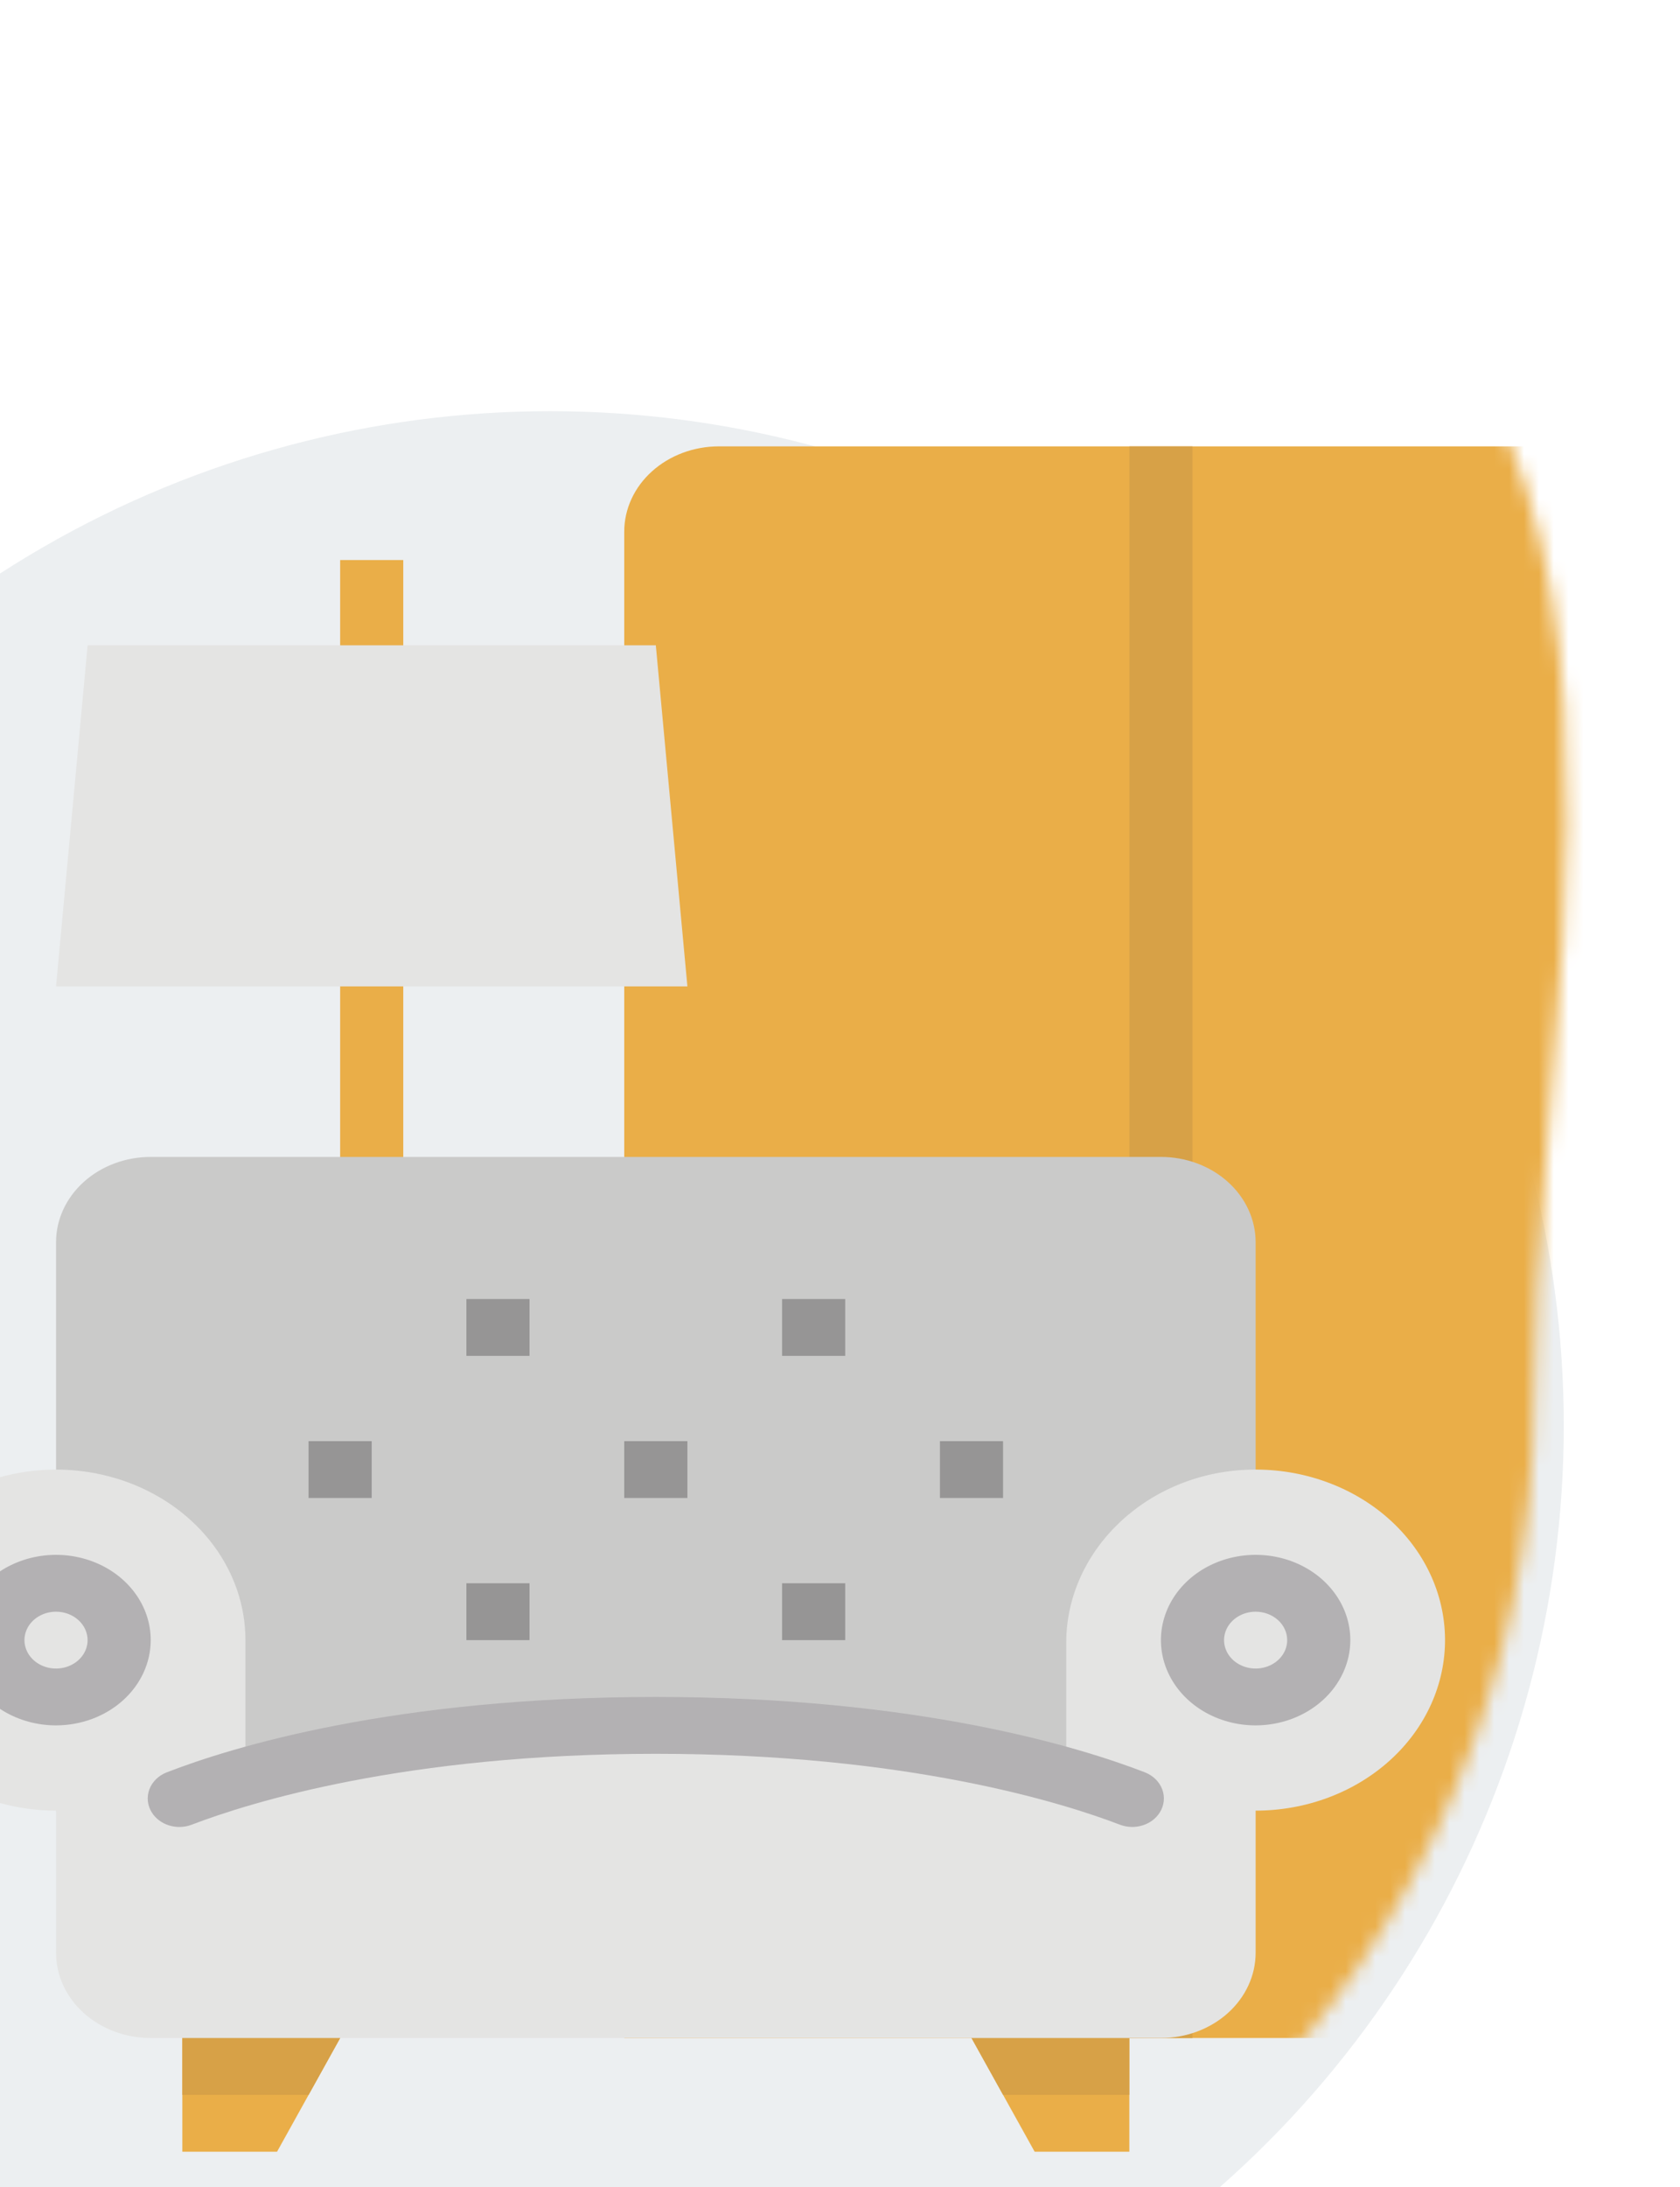 <svg width="113" height="147" viewBox="0 0 113 147" fill="none" xmlns="http://www.w3.org/2000/svg">
<g filter="url(#filter0_d_1080_440)">
<circle cx="35" cy="93.818" r="68.182" fill="#ECEFF1"/>
</g>
<mask id="mask0_1080_440" style="mask-type:alpha" maskUnits="userSpaceOnUse" x="-36" y="-1" width="142" height="163">
<path d="M103.183 93.818C103.183 131.473 72.657 162 35.001 162C-2.655 162 -33.181 131.473 -33.181 93.818C-33.181 56.162 -54.499 -0 35.001 -0C124.501 -4.27025e-05 103.183 56.162 103.183 93.818Z" fill="#ECEFF1"/>
</mask>
<g mask="url(#mask0_1080_440)">
<path d="M22.879 37.641H27.125V83.489H22.879V37.641Z" fill="#EAAE48"/>
<path d="M105.689 131.248V144.62H99.319L95.072 136.978V131.248H105.689Z" fill="#CE892A"/>
<path d="M105.689 131.248V140.799H97.196L95.072 136.979V131.248H105.689Z" fill="#B0792C"/>
<path d="M41.988 136.978V35.731C41.988 34.211 42.659 32.753 43.854 31.679C45.049 30.604 46.669 30 48.358 30H107.811C109.5 30 111.121 30.604 112.315 31.679C113.51 32.753 114.181 34.211 114.181 35.731V131.247C114.181 132.767 113.51 134.225 112.315 135.299C111.121 136.374 109.5 136.978 107.811 136.978H41.988Z" fill="#EAAE48"/>
<path d="M75.963 30H80.21V136.978H75.963V30Z" fill="#D7A147"/>
<path d="M75.962 131.248V144.62H69.592L65.346 136.978V131.248H75.962Z" fill="#EAAE48"/>
<path d="M75.962 131.248V140.799H67.469L65.346 136.979V131.248H75.962Z" fill="#D7A147"/>
<path d="M22.88 131.248V136.978L18.634 144.62H12.264V131.248H22.88Z" fill="#EAAE48"/>
<path d="M22.88 131.248V136.979L20.757 140.799H12.264V131.248H22.88Z" fill="#D7A147"/>
<path d="M3.77 121.696V83.489C3.77 81.969 4.441 80.512 5.635 79.437C6.83 78.362 8.45 77.758 10.139 77.758H78.086C79.775 77.758 81.395 78.362 82.59 79.437C83.784 80.512 84.456 81.969 84.456 83.489V121.696H3.77Z" fill="#CACAC9"/>
<path d="M71.716 119.785V110.422C71.716 104.137 77.252 98.878 84.238 98.773C85.919 98.747 87.591 99.021 89.154 99.58C90.718 100.138 92.143 100.969 93.347 102.025C94.552 103.082 95.512 104.342 96.172 105.734C96.833 107.126 97.18 108.622 97.195 110.135C97.209 111.649 96.89 113.15 96.256 114.552C95.623 115.954 94.687 117.229 93.502 118.303C92.318 119.378 90.909 120.231 89.356 120.813C87.803 121.396 86.138 121.695 84.456 121.695V131.247C84.456 132.767 83.784 134.225 82.59 135.299C81.395 136.374 79.775 136.978 78.085 136.978H10.139C8.45 136.978 6.83 136.374 5.635 135.299C4.44 134.225 3.769 132.767 3.769 131.247V121.695C1.25 121.695 -1.214 121.023 -3.309 119.764C-5.404 118.504 -7.037 116.714 -8.001 114.62C-8.965 112.525 -9.217 110.221 -8.726 107.997C-8.234 105.774 -7.021 103.732 -5.239 102.129C-3.458 100.526 -1.188 99.434 1.284 98.992C3.755 98.549 6.317 98.776 8.645 99.644C10.973 100.512 12.962 101.981 14.362 103.866C15.762 105.75 16.509 107.966 16.509 110.233V119.785C16.509 119.785 25.003 115.964 44.112 115.964C63.222 115.964 71.716 119.785 71.716 119.785Z" fill="#E4E4E3"/>
<path d="M3.768 115.965C2.509 115.965 1.277 115.629 0.229 114.999C-0.818 114.369 -1.635 113.474 -2.117 112.427C-2.599 111.38 -2.725 110.228 -2.479 109.116C-2.233 108.004 -1.627 106.983 -0.736 106.181C0.155 105.38 1.29 104.834 2.526 104.613C3.761 104.392 5.042 104.505 6.206 104.939C7.37 105.373 8.365 106.107 9.065 107.05C9.765 107.992 10.138 109.1 10.138 110.234C10.136 111.753 9.465 113.21 8.271 114.284C7.076 115.359 5.457 115.963 3.768 115.965ZM3.768 108.324C3.348 108.324 2.938 108.436 2.589 108.646C2.24 108.855 1.967 109.154 1.807 109.503C1.646 109.852 1.604 110.236 1.686 110.607C1.768 110.977 1.97 111.318 2.267 111.585C2.564 111.852 2.942 112.034 3.354 112.108C3.766 112.181 4.193 112.143 4.581 111.999C4.969 111.854 5.301 111.609 5.534 111.295C5.767 110.981 5.892 110.612 5.892 110.234C5.891 109.727 5.667 109.242 5.269 108.884C4.871 108.526 4.331 108.324 3.768 108.324Z" fill="#B3B1B3"/>
<path d="M84.456 115.965C83.196 115.965 81.965 115.629 80.917 114.999C79.869 114.369 79.053 113.474 78.571 112.427C78.089 111.38 77.963 110.228 78.208 109.116C78.454 108.004 79.061 106.983 79.952 106.181C80.843 105.38 81.978 104.834 83.213 104.613C84.449 104.392 85.73 104.505 86.894 104.939C88.058 105.373 89.052 106.107 89.752 107.05C90.452 107.992 90.826 109.1 90.826 110.234C90.824 111.753 90.152 113.21 88.958 114.284C87.764 115.359 86.145 115.963 84.456 115.965ZM84.456 108.324C84.036 108.324 83.626 108.436 83.276 108.646C82.927 108.855 82.655 109.154 82.494 109.503C82.334 109.852 82.291 110.236 82.373 110.607C82.455 110.977 82.658 111.318 82.954 111.585C83.251 111.852 83.63 112.034 84.042 112.108C84.454 112.181 84.88 112.143 85.269 111.999C85.656 111.854 85.988 111.609 86.221 111.295C86.455 110.981 86.579 110.612 86.579 110.234C86.579 109.727 86.355 109.242 85.957 108.884C85.559 108.526 85.019 108.324 84.456 108.324Z" fill="#B3B1B3"/>
<path d="M10.209 121.814C10.063 121.58 9.973 121.321 9.945 121.055C9.917 120.788 9.952 120.519 10.047 120.265C10.142 120.011 10.295 119.778 10.497 119.58C10.698 119.383 10.944 119.226 11.217 119.12C15.548 117.442 26.476 114.055 44.111 114.055C61.747 114.055 72.67 117.44 77.003 119.119C77.276 119.225 77.522 119.382 77.724 119.579C77.926 119.777 78.079 120.01 78.174 120.264C78.269 120.519 78.304 120.788 78.276 121.055C78.248 121.322 78.158 121.581 78.011 121.815C77.755 122.225 77.34 122.537 76.844 122.689C76.349 122.841 75.808 122.823 75.326 122.639C71.437 121.15 60.968 117.875 44.111 117.875C27.255 117.875 16.785 121.15 12.895 122.64C12.413 122.825 11.872 122.842 11.376 122.69C10.88 122.537 10.464 122.225 10.209 121.814Z" fill="#B3B1B3"/>
<path d="M31.371 87.31H35.617V91.13H31.371V87.31Z" fill="#969595"/>
<path d="M41.988 96.861H46.235V100.682H41.988V96.861Z" fill="#969595"/>
<path d="M20.754 96.861H25.001V100.682H20.754V96.861Z" fill="#969595"/>
<path d="M31.371 106.413H35.617V110.234H31.371V106.413Z" fill="#969595"/>
<path d="M52.603 87.31H56.85V91.13H52.603V87.31Z" fill="#969595"/>
<path d="M63.221 96.861H67.467V100.682H63.221V96.861Z" fill="#969595"/>
<path d="M52.603 106.413H56.85V110.234H52.603V106.413Z" fill="#969595"/>
<path d="M46.236 66.296H3.77L5.893 43.372H44.112L46.236 66.296Z" fill="#E4E4E3"/>
</g>
<defs>
<filter id="filter0_d_1080_440" x="-36.182" y="22.636" width="146.363" height="146.364" filterUnits="userSpaceOnUse" color-interpolation-filters="sRGB">
<feFlood flood-opacity="0" result="BackgroundImageFix"/>
<feColorMatrix in="SourceAlpha" type="matrix" values="0 0 0 0 0 0 0 0 0 0 0 0 0 0 0 0 0 0 127 0" result="hardAlpha"/>
<feOffset dx="2" dy="2"/>
<feGaussianBlur stdDeviation="2.5"/>
<feComposite in2="hardAlpha" operator="out"/>
<feColorMatrix type="matrix" values="0 0 0 0 0 0 0 0 0 0 0 0 0 0 0 0 0 0 0.15 0"/>
<feBlend mode="normal" in2="BackgroundImageFix" result="effect1_dropShadow_1080_440"/>
<feBlend mode="normal" in="SourceGraphic" in2="effect1_dropShadow_1080_440" result="shape"/>
</filter>
</defs>
</svg>
